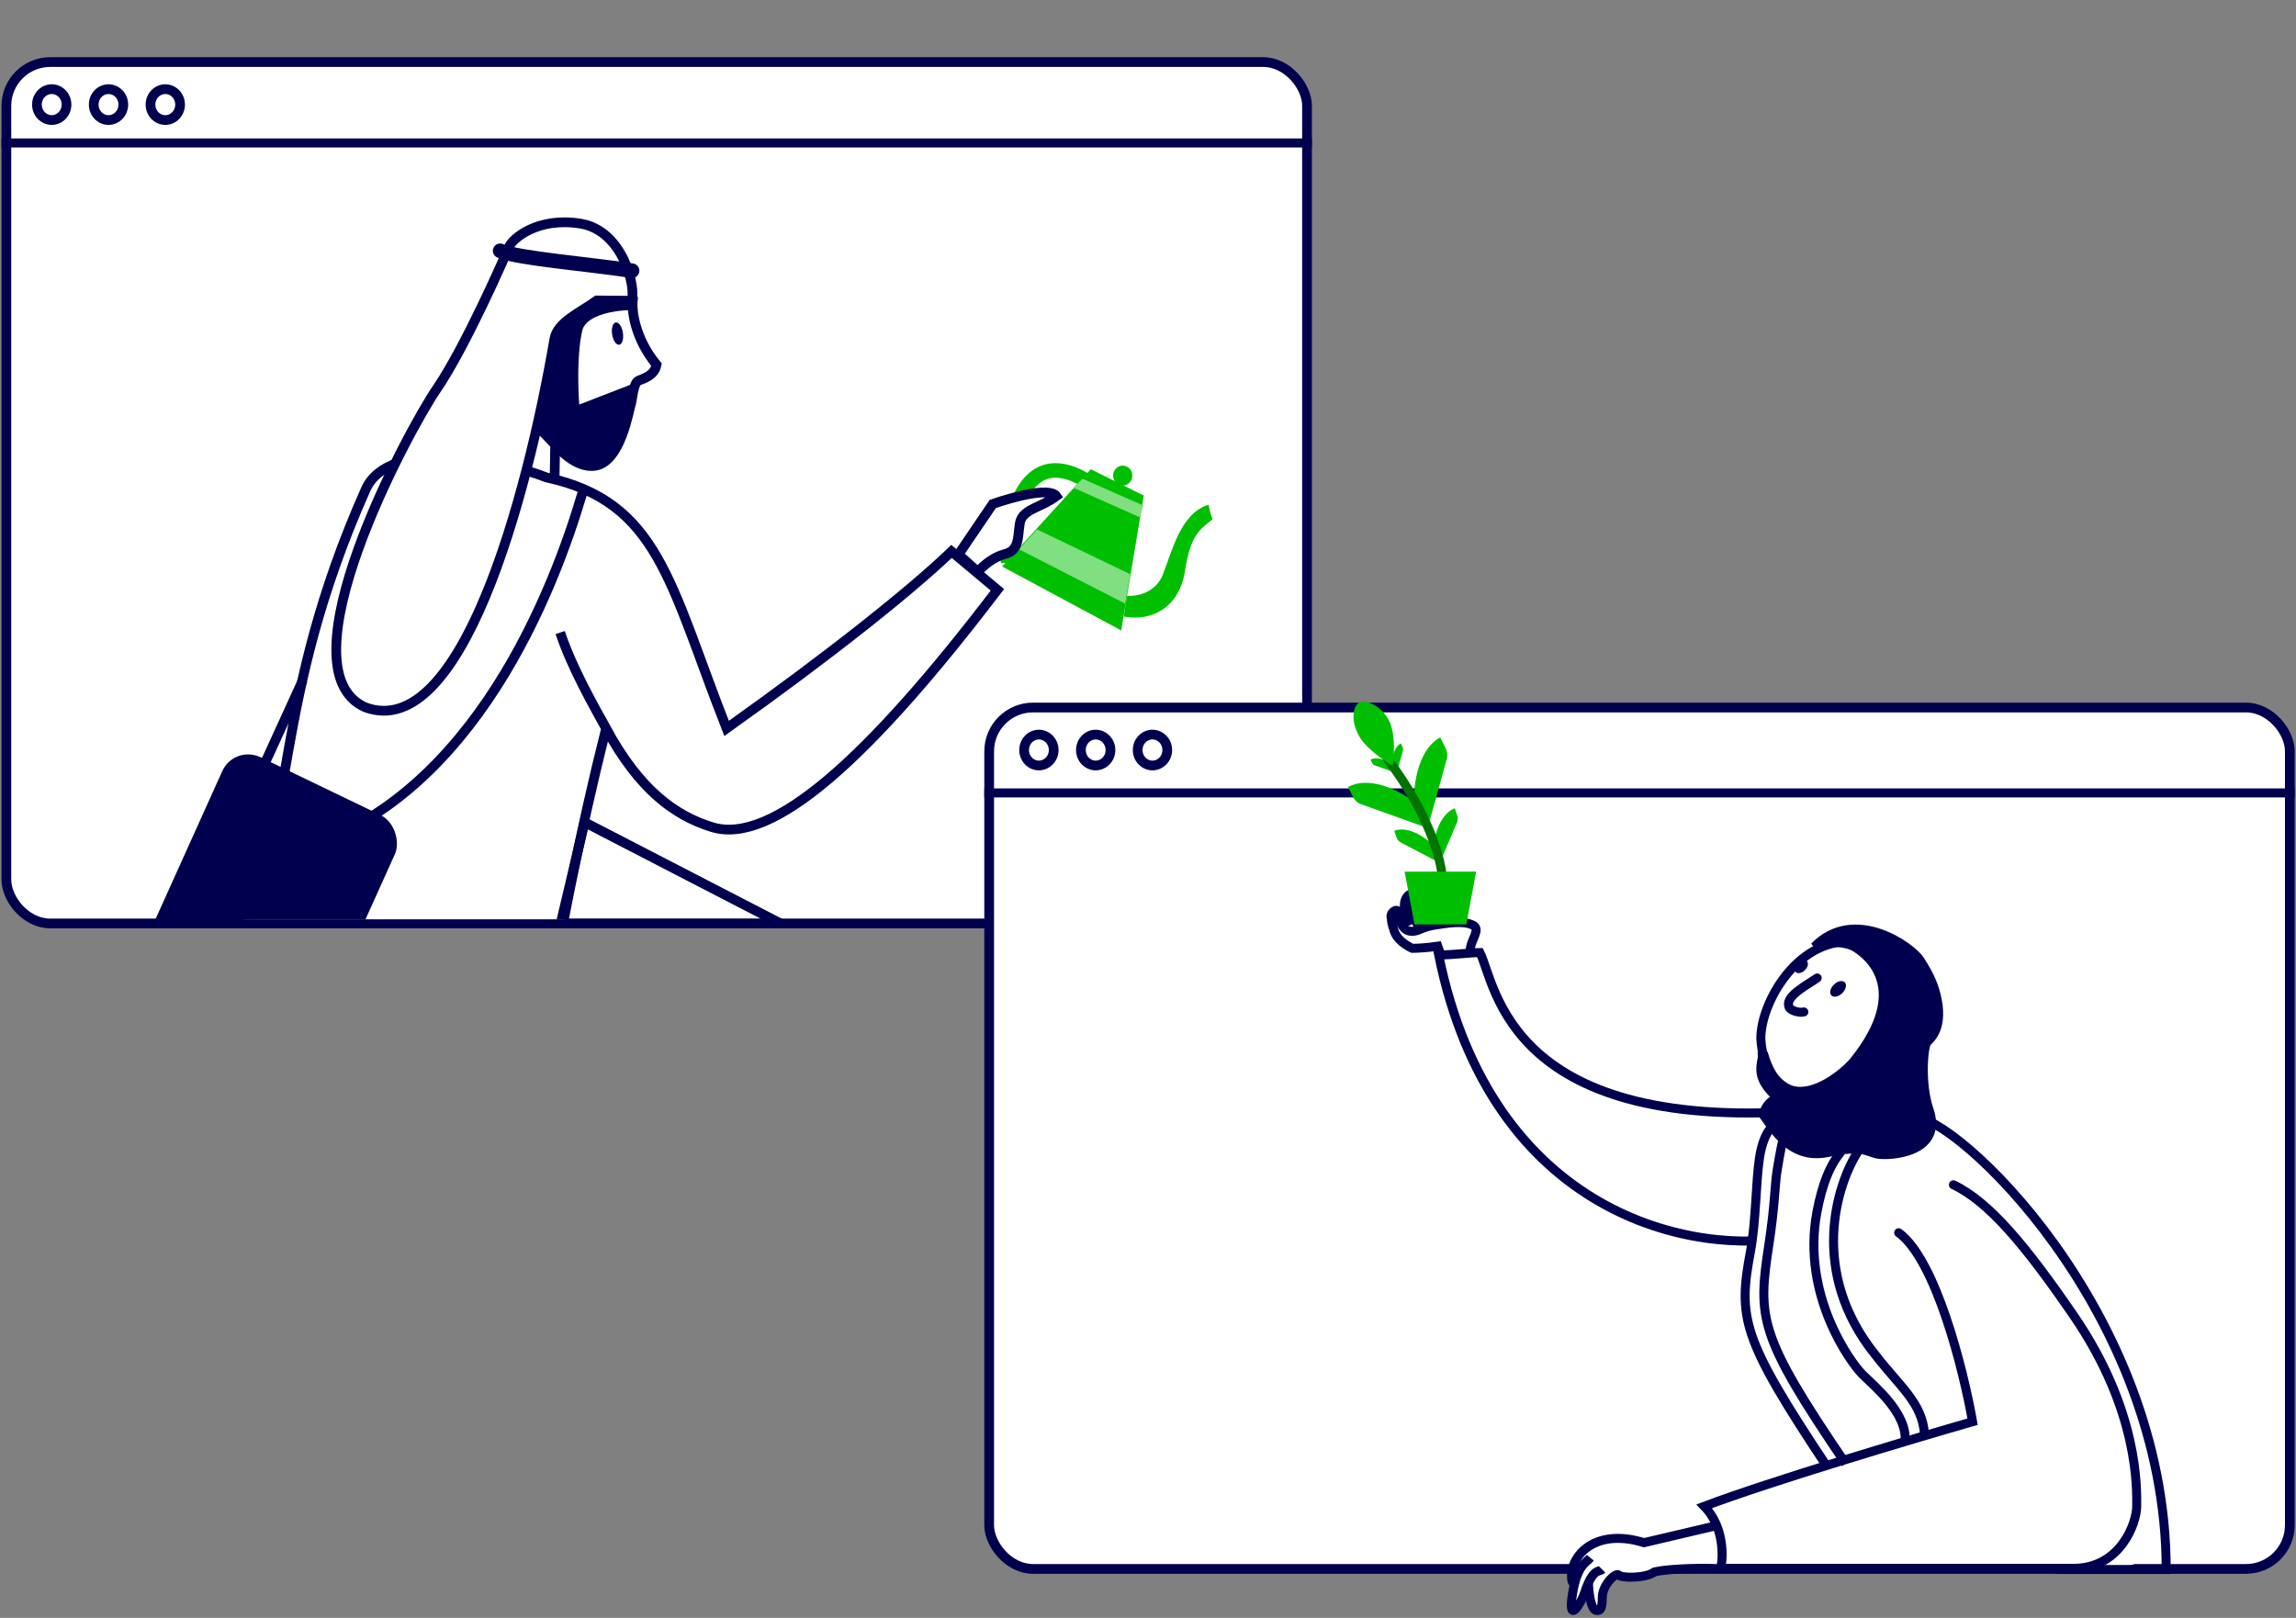 <svg width="464" height="327" viewBox="0 0 464 327" fill="none" xmlns="http://www.w3.org/2000/svg">
<rect x="0" y="0" width="464" height="327" fill="#808080" stroke="none"/>
<rect x="1.286" y="12.545" width="262.851" height="174.103" rx="8.853" fill="white" stroke="#00004E" stroke-width="1.967"/>
<g clip-path="url(#clip0_1179_2557)">
<path d="M132.681 73.723C128.228 68.303 127.632 62.685 127.89 60.554L121.711 56.395L112.284 55.618C108.567 58.634 101.878 66.917 104.856 75.922C108.578 87.178 114.763 94.707 120.092 94.163C125.421 93.62 127.086 82.808 127.421 81.993C127.756 81.178 127.918 77.402 129.04 76.933C130.161 76.463 132.236 75.933 132.681 73.723Z" fill="white" stroke="#00004E" stroke-width="1.968" stroke-linecap="round"/>
<path d="M112.054 98.155L112.197 89.889L105.346 82.712L98.54 94.015L112.054 98.155Z" fill="white" stroke="#00004E" stroke-width="1.968"/>
<path d="M117.71 66.661C118.602 63.59 124.436 62.724 127.241 62.674L127.068 59.712L122.635 59.206L112.814 58.257L107.277 68.328C106.365 71.295 105.398 78.758 108.82 84.879C113.097 92.531 118.432 95.358 122.356 93.716C125.496 92.402 128.276 81.587 128.108 77.485L117.062 81.769C116.814 78.613 116.595 71.174 117.71 66.661Z" fill="#00004E"/>
<path d="M146.836 147.226C135.306 117.883 133.153 101.421 110.415 96.491C101.732 93.049 78.66 88.241 73.907 98.918C54.789 141.868 59.853 166.885 48.79 186.492C39.815 202.397 -3.551 291.538 -9.366 311.814L90.642 342.45C96.144 329.587 100.776 233.969 122.481 147.226C129.204 159.609 136.35 164.863 143.931 167.185C156.015 170.887 175.524 153.421 201.565 119.21L192.296 111.456C184.242 119.194 168.021 132.174 146.836 147.226Z" fill="white"/>
<path d="M113.207 127.851C115.641 135.167 120.108 142.856 122.481 147.226M122.481 147.226C129.204 159.609 136.35 164.863 143.931 167.185C156.015 170.887 175.524 153.421 201.565 119.21L192.296 111.456C184.242 119.194 168.021 132.174 146.836 147.226C135.306 117.883 133.153 101.421 110.415 96.491C101.732 93.049 78.66 88.241 73.907 98.918C54.789 141.868 59.853 166.885 48.79 186.492C39.815 202.397 -3.551 291.538 -9.366 311.814L90.642 342.45C96.144 329.587 100.776 233.969 122.481 147.226Z" stroke="#00004E" stroke-width="1.968"/>
<path d="M120.618 60.725L127.618 60.787C128.624 58.343 126.023 46.618 117.324 45.199C108.625 43.781 103.527 48.273 102.857 49.903C102.186 51.532 94.082 70.096 88.261 78.6C82.441 87.104 56.491 135.341 73.839 142.967C93.115 150.046 106.451 101.041 112.038 68.497C112.621 65.099 117.312 63.119 120.618 60.725Z" fill="white" stroke="#00004E" stroke-width="1.968"/>
<path d="M127.733 54.713C119.296 53.41 104.535 52.212 101.076 50.691" stroke="#00004E" stroke-width="2.951" stroke-linecap="round"/>
<ellipse cx="1.111" cy="2.263" rx="1.111" ry="2.263" transform="matrix(0.979 -0.167 0.156 0.995 123.353 65.358)" fill="#00004E"/>
<path d="M157.869 186.719L118.147 166.193L113.292 186.719L134.918 186.719L157.869 186.719Z" stroke="#00004E" stroke-width="1.968"/>
<path d="M117.705 99.596C111.967 119.058 96.079 160.719 60.769 171.667" stroke="#00004E" stroke-width="1.968"/>
<rect width="38.622" height="49.57" rx="5.903" transform="matrix(0.903 0.435 -0.41 0.909 47.34 150.495)" fill="#00004E"/>
<path d="M61.211 137.456L53.708 153.877" stroke="#00004E" stroke-width="1.968"/>
<path d="M203.725 113.78C203.68 105.184 206.698 89.777 219.13 96.914" stroke="#00BF00" stroke-width="2.951"/>
<path d="M234.99 116.153C233.486 119.939 229.557 120.58 227.78 120.427C227.654 121.015 227.347 122.674 227.128 124.613C232.883 125.678 238.329 122.72 239.471 115.396C240.613 108.071 242.428 107.085 245.047 104.945C244.871 104.522 244.466 103.345 244.256 102.022C238.6 103.657 236.871 111.42 234.99 116.153Z" fill="#00BF00"/>
<path d="M220.446 94.838L202.527 114.506L226.586 127.421L231.147 100.162L220.446 94.838Z" fill="#00BF00"/>
<path d="M205.918 111.016L209.556 107.006L228.402 116.047L227.371 121.995L205.918 111.016Z" fill="#80DF80"/>
<path d="M216.88 98.567L218.771 96.763L231.071 102.188L230.319 104.54L216.88 98.567Z" fill="#80DF80"/>
<ellipse cx="1.948" cy="2.009" rx="1.948" ry="2.009" transform="matrix(0.986 -0.167 0.156 0.988 224.659 94.466)" fill="#00BF00"/>
<path d="M200.624 101.872L193.698 112.069L197.593 115.561C198.736 114.352 200.69 112.594 203.065 111.99C206.034 111.234 205.638 108.636 206.099 105.764C206.561 102.891 210.255 102.682 213.488 100.285C212.168 98.372 204.362 100.546 200.624 101.872Z" fill="white" stroke="#00004E" stroke-width="1.967"/>
</g>
<rect x="199.901" y="143.001" width="262.851" height="174.103" rx="8.853" fill="white" stroke="#00004E" stroke-width="1.967"/>
<rect x="0.303" y="27.982" width="264.819" height="1.825" fill="#00004E"/>
<rect x="198.917" y="159.351" width="264.819" height="1.825" fill="#00004E"/>
<path d="M13.443 21.14C13.443 22.895 12.074 24.262 10.454 24.262C8.834 24.262 7.465 22.895 7.465 21.14C7.465 19.386 8.834 18.019 10.454 18.019C12.074 18.019 13.443 19.386 13.443 21.14Z" stroke="#00004E" stroke-width="1.967"/>
<path d="M212.94 151.596C212.94 153.351 211.571 154.718 209.951 154.718C208.331 154.718 206.962 153.351 206.962 151.596C206.962 149.842 208.331 148.475 209.951 148.475C211.571 148.475 212.94 149.842 212.94 151.596Z" stroke="#00004E" stroke-width="1.967"/>
<path d="M24.918 21.14C24.918 22.895 23.55 24.262 21.93 24.262C20.309 24.262 18.941 22.895 18.941 21.14C18.941 19.386 20.309 18.019 21.93 18.019C23.55 18.019 24.918 19.386 24.918 21.14Z" stroke="#00004E" stroke-width="1.967"/>
<path d="M224.415 151.596C224.415 153.351 223.047 154.718 221.426 154.718C219.806 154.718 218.438 153.351 218.438 151.596C218.438 149.842 219.806 148.475 221.426 148.475C223.047 148.475 224.415 149.842 224.415 151.596Z" stroke="#00004E" stroke-width="1.967"/>
<path d="M36.394 21.14C36.394 22.895 35.025 24.262 33.405 24.262C31.785 24.262 30.416 22.895 30.416 21.14C30.416 19.386 31.785 18.019 33.405 18.019C35.025 18.019 36.394 19.386 36.394 21.14Z" stroke="#00004E" stroke-width="1.967"/>
<path d="M235.891 151.596C235.891 153.351 234.522 154.718 232.902 154.718C231.282 154.718 229.913 153.351 229.913 151.596C229.913 149.842 231.282 148.475 232.902 148.475C234.522 148.475 235.891 149.842 235.891 151.596Z" stroke="#00004E" stroke-width="1.967"/>
<path d="M292.36 153.458C292.634 152.639 292.449 151.815 292.083 151.089L291.052 149.04C287.026 151.205 285.704 157.373 285.731 161.977C282.099 159.312 276.452 156.891 272.427 159.056L273.458 161.104C273.858 161.897 274.491 162.396 275.297 162.634L288.519 167.362L292.36 153.458Z" fill="#00BF00"/>
<path d="M283.514 151.705C283.605 151.436 283.544 151.165 283.423 150.926L283.084 150.252C281.76 150.964 281.325 152.993 281.334 154.507C280.14 153.63 278.283 152.834 276.959 153.546L277.298 154.22C277.429 154.48 277.637 154.645 277.903 154.723L282.251 156.278L283.514 151.705Z" fill="#00BF00"/>
<path d="M294.448 166.205C294.683 165.726 294.636 165.204 294.47 164.726L294.003 163.38C291.357 164.359 290.044 168.031 289.687 170.859C287.674 168.908 284.405 166.933 281.758 167.912L282.225 169.259C282.405 169.78 282.753 170.142 283.229 170.358L290.961 174.406L294.448 166.205Z" fill="#00BF00"/>
<path d="M291.46 177.45C291.339 174.166 288.971 164.78 280.477 153.51" stroke="#007300" stroke-width="1.821" stroke-linecap="round" stroke-linejoin="round"/>
<path d="M274.902 149.17C276.328 151.428 279.834 153.834 281.409 154.755C281.72 152.993 282.052 148.783 280.892 146.042C279.441 142.615 275.516 140.996 274.367 142.227C273.217 143.458 273.12 146.348 274.902 149.17Z" fill="#00BF00"/>
<path d="M290.743 193.022C301.483 246.164 342.518 254.127 362.733 249.863L367.127 224.513C304.631 229.926 302.316 198.926 299.076 192.53C297.224 192.53 293.521 193.022 290.743 193.022Z" fill="white"/>
<path d="M284.463 187.165C283.999 185.769 283.313 182.654 284.275 181.365C284.974 180.255 286.206 180.678 285.815 181.894C285.425 183.109 285.357 185.448 285.876 185.963C286.29 186.376 286.75 187.501 286.928 188.012" stroke="#00004E" stroke-width="1.82"/>
<path d="M291.027 192.53L290.559 191.243C288.31 191.586 286.186 191.672 285.406 191.672C284.469 191.243 282.126 189.956 281.658 187.812C281.283 186.783 281.189 186.096 281.189 185.667C280.721 184.381 282.447 183.431 282.595 184.381C283.064 187.383 284.001 188.241 285.406 188.241C286.731 188.241 287.28 187.383 290.09 186.954C292.901 186.525 295.712 186.096 297.586 186.954C299.46 187.812 297.118 189.956 297.118 192.101" stroke="#00004E" stroke-width="1.82"/>
<path d="M362.733 249.889C342.518 254.129 301.483 245.857 290.743 193.019C293.521 193.019 297.224 192.53 299.076 192.53C302.316 198.89 304.631 229.712 367.127 224.33" stroke="#00004E" stroke-width="1.82"/>
<path d="M285.855 186.84L283.862 176.172H298.313L296.319 186.84H285.855Z" fill="#00BF00"/>
<path d="M355.649 234.159C356.535 228.232 358.925 226.926 359.288 227.501H391.511C419.767 240.616 432.446 277.065 434.982 288.631C435.707 291.118 437.59 297.51 439.329 303.181C440.054 309.897 433.171 316.986 427.737 316.986H347.679C348.765 309.524 346.23 306.912 344.418 304.301C349.49 302.56 360.358 298.854 363.256 297.958C360.937 292.586 360.424 285.273 360.457 282.288C351.841 268.109 351.839 263.397 353.838 252.814C354.966 246.844 354.925 239.009 355.649 234.159Z" fill="white"/>
<path d="M386.734 225.776C394.71 225.026 437.768 264.77 437.768 317.227L415.652 317.227" stroke="#00004E" stroke-width="1.82"/>
<path d="M359.156 227.501C358.796 226.924 356.426 228.236 355.549 234.186C354.831 239.055 354.872 246.92 353.754 252.913C351.24 266.397 351.919 270.387 369.191 296.362" stroke="#00004E" stroke-width="1.82"/>
<path d="M363.086 227.511C361.155 225.768 360.338 229.144 359.113 236.741C358.659 239.555 358.705 243.494 357.48 251.513C355.205 266.406 355.305 269.774 372.998 295.827" stroke="#00004E" stroke-width="1.82"/>
<path d="M371.956 196.797C371.879 198.109 372.139 200.976 373.785 201.945C375.432 202.915 375.997 208.391 376.073 210.309" stroke="#00004E" stroke-width="1.82"/>
<path d="M356.117 213.027C356.676 223.628 365.674 223.824 370.104 222.597C371.852 222.235 377.447 216.708 380.944 208.978C384.091 200.88 374.649 196.095 371.852 196.095C362.411 195.726 356.117 206.769 356.117 213.027Z" stroke="#00004E" stroke-width="1.82"/>
<path d="M355.846 209.894C356.492 222.145 366.883 222.372 371.998 220.954C374.017 220.536 380.478 214.148 384.516 205.215C388.15 195.857 377.248 190.327 374.017 190.327C363.114 189.902 355.846 202.663 355.846 209.894Z" fill="white" stroke="#00004E" stroke-width="1.82"/>
<ellipse cx="1.21" cy="1.889" rx="1.21" ry="1.889" transform="matrix(0.663 0.748 -0.728 0.686 372.033 197.667)" fill="#00004E"/>
<ellipse cx="1.01" cy="1.576" rx="1.01" ry="1.576" transform="matrix(0.663 0.748 -0.728 0.686 364.516 193.534)" fill="#00004E"/>
<path d="M332.16 311.865L346.453 308.488C349.067 308.826 348.359 314.256 347.679 316.929C344.548 316.929 337.633 317.014 335.019 317.351C333.386 318.617 328.485 319.039 326.852 318.195C326.307 318.477 325.136 319.293 324.81 320.306C324.401 321.15 323.503 323.344 323.176 325.37C320.889 325.032 321.407 320.446 321.951 318.195C321.407 319.743 319.991 323.26 318.684 324.948C317.051 327.058 317.867 319.884 317.867 318.195C319.174 309.417 327.941 310.317 332.16 311.865Z" fill="white"/>
<path d="M394.768 239.467C401.961 242.887 409.379 251.766 419.083 265.928C432.362 285.308 431.809 301.026 431.809 304.446C431.809 307.866 428.489 316.986 419.083 316.986C401.821 316.986 366.366 316.986 347.738 316.986C348.291 314.516 348.402 308.55 344.418 304.446C357.697 299.43 386.1 290.956 398.641 287.346C396.797 276.897 391.227 254.629 383.702 249.157" stroke="#00004E" stroke-width="1.82" stroke-linecap="round"/>
<path d="M371.766 232.356C373.295 232.739 369.366 233.297 367.18 245C364.03 261.87 374.06 275.463 376.353 277.762C378.646 280.061 385.558 285.636 384.985 291.384" stroke="#00004E" stroke-width="1.82"/>
<path d="M375.616 232.521C371.133 239.333 365.53 257.132 378.978 273.83C384.02 280.352 388.516 283.588 388.924 289.919" stroke="#00004E" stroke-width="1.82"/>
<path d="M346.483 308.452L332.234 311.803C323.216 309.01 318.144 313.478 317.581 317.946C317.581 320.18 317.74 319.425 318.303 320.542" stroke="#00004E" stroke-width="1.82"/>
<path d="M321.393 314.852C320.6 315.834 318.775 316.266 317.823 321.921C316.634 328.99 319.645 323.742 320.203 322.022C321.888 316.825 323.179 317.798 323.774 317.209" stroke="#00004E" stroke-width="1.82"/>
<path d="M321.021 320.089C321.021 320.958 321.355 325.52 322.691 325.52C323.247 325.52 323.803 325.52 323.803 322.914C323.803 320.309 326.585 317.703 327.142 318.354C327.698 319.006 332.705 319.006 334.374 317.703C336.6 317.182 342.534 316.835 347.171 317.052" stroke="#00004E" stroke-width="1.82"/>
<path d="M359.291 221.948C354.877 218.02 355.735 215.86 356.349 212.839C360.394 227.569 372.43 217.285 374.74 214.395C386.511 199.665 377.315 192.866 374.74 191.356C373.463 190.606 369.621 189.845 366.679 191.356C374.74 183.107 386.329 191.356 388.053 194.119C389.299 196.116 390.567 198.194 391.293 201.175C392.88 207.7 390.168 209.881 389.432 210.637C388.696 211.392 388.053 219.079 389.821 224.214C392.897 233.148 381.728 233.657 379.522 233.279C377.316 232.901 376.579 231.39 369.591 232.901C362.602 234.412 359.291 229.502 356.349 225.347C356.471 224.466 357.231 222.553 359.291 221.948Z" fill="#00004E" stroke="#00004E" stroke-width="1.82"/>
<path d="M360.273 208.454C359.783 206.682 364.073 203.041 365.624 201.944L362.967 209.574C362.15 209.815 360.239 209.285 360.273 208.454Z" fill="white"/>
<path d="M367.235 197.667C365.472 198.914 360.922 201.243 361.479 203.257C361.44 204.203 363.614 204.805 364.542 204.531" stroke="#00004E" stroke-width="1.82" stroke-linecap="round"/>
<defs>
<clipPath id="clip0_1179_2557">
<rect width="260.405" height="185.193" fill="white" transform="translate(2.068 0.614)"/>
</clipPath>
</defs>
</svg>
